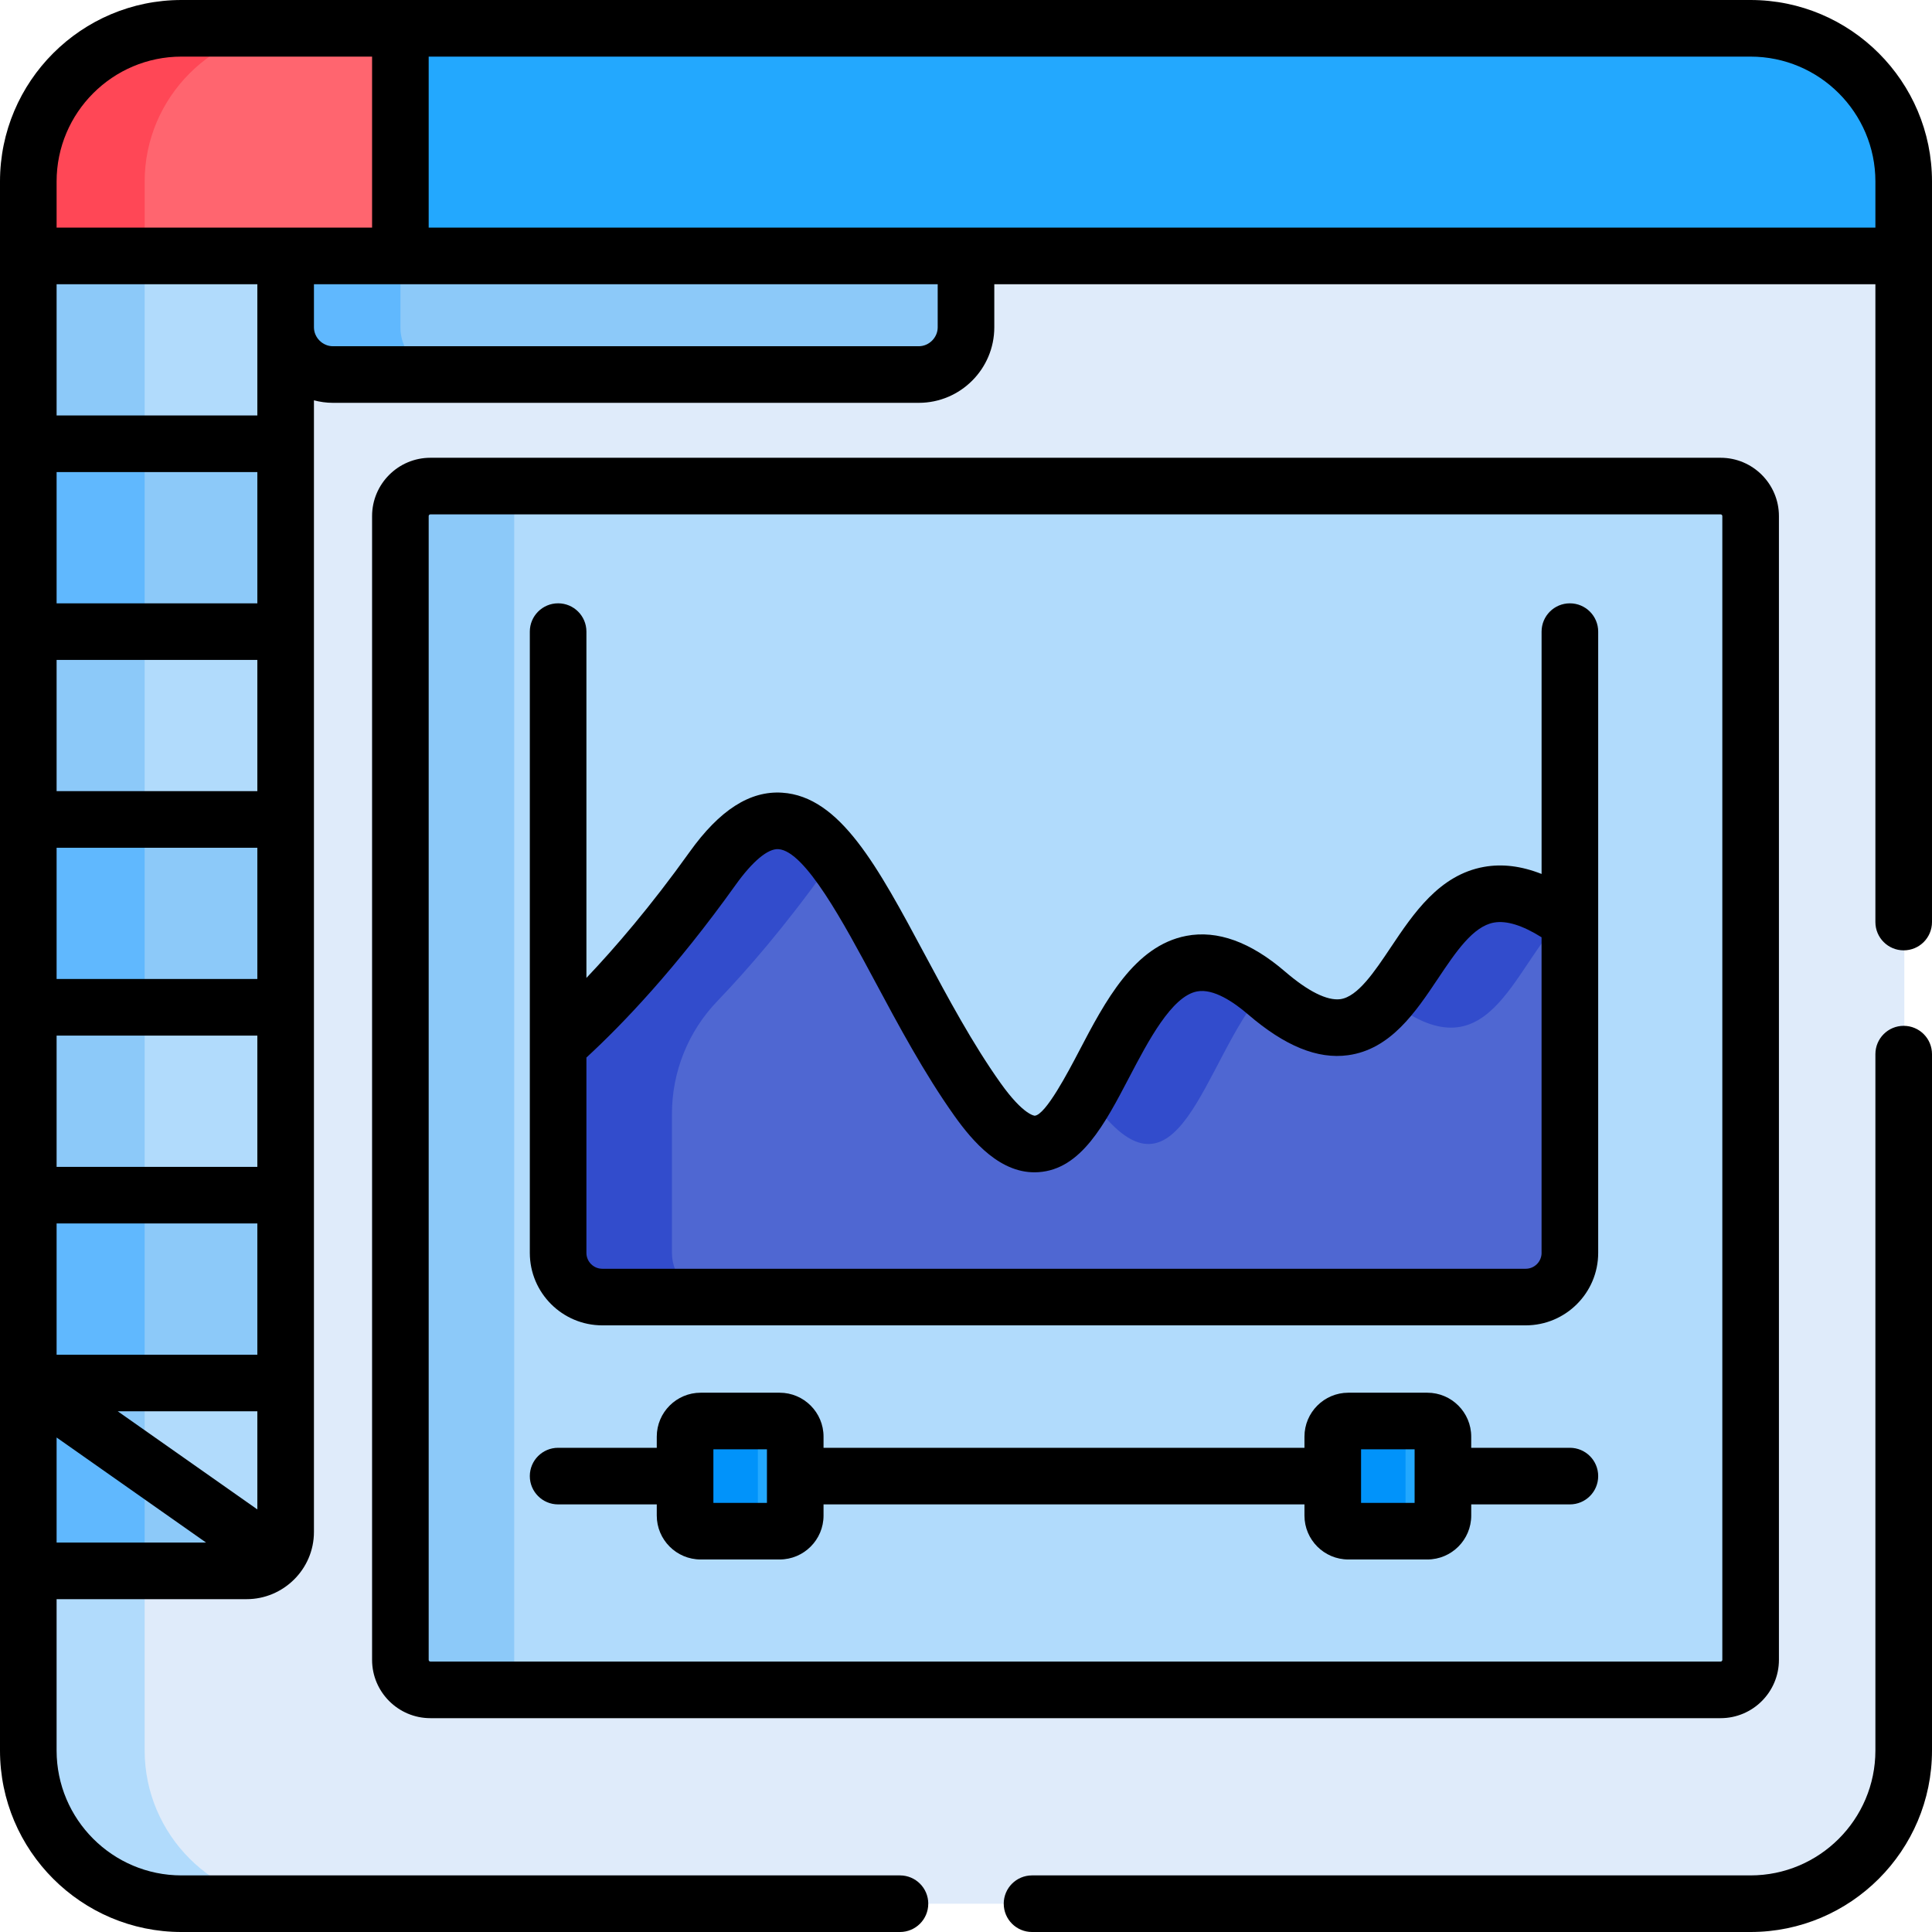 <svg height="512pt" viewBox="0 0 512 512" width="512pt" xmlns="http://www.w3.org/2000/svg"><path d="m464.074 7.5h-415.812c-22.328 0-40.594 18.266-40.594 40.594v415.812c0 22.324 18.266 40.594 40.594 40.594h415.809c22.328 0 40.594-18.266 40.594-40.594v-415.812c0-22.328-18.266-40.594-40.59-40.594zm0 0" fill="#dfebfa"/><path d="m38.336 463.906v-415.812c0-22.328 18.266-40.594 40.59-40.594h-30.664c-22.328 0-40.594 18.266-40.594 40.594v415.812c0 22.328 18.266 40.594 40.594 40.594h30.668c-22.328 0-40.594-18.27-40.594-40.594zm0 0" fill="#b1dbfc"/><path d="m464.074 7.5h-415.812c-22.328 0-40.594 18.266-40.594 40.594v19.727h496.996v-19.727c0-22.328-18.266-40.594-40.59-40.594zm0 0" fill="#23a8fe"/><path d="m75.867 67.82v18.918c0 6.883 5.629 12.512 12.512 12.512h155.277c6.879 0 12.512-5.629 12.512-12.512v-18.918zm0 0" fill="#8cc9f9"/><path d="m106.117 86.738v-18.918h-30.25v18.918c0 6.883 5.629 12.512 12.512 12.512h30.25c-6.883 0-12.512-5.629-12.512-12.512zm0 0" fill="#60b8fe"/><path d="m7.668 67.82h68.199v49.781h-68.199zm0 0" fill="#b1dbfc"/><path d="m7.668 67.82h30.668v49.781h-30.668zm0 0" fill="#8cc9f9"/><path d="m7.668 117.602h68.199v49.781h-68.199zm0 0" fill="#8cc9f9"/><path d="m7.668 117.602h30.668v49.781h-30.668zm0 0" fill="#60b8fe"/><path d="m7.668 167.387h68.199v49.777h-68.199zm0 0" fill="#b1dbfc"/><path d="m7.668 167.387h30.668v49.777h-30.668zm0 0" fill="#8cc9f9"/><path d="m7.668 217.164h68.199v49.781h-68.199zm0 0" fill="#8cc9f9"/><path d="m7.668 217.164h30.668v49.781h-30.668zm0 0" fill="#60b8fe"/><path d="m7.668 316.73h68.199v49.781h-68.199zm0 0" fill="#8cc9f9"/><path d="m7.668 316.73h30.668v49.781h-30.668zm0 0" fill="#60b8fe"/><path d="m7.668 266.945h68.199v49.781h-68.199zm0 0" fill="#b1dbfc"/><path d="m7.668 266.945h30.668v49.781h-30.668zm0 0" fill="#8cc9f9"/><path d="m7.668 366.512v49.777h57.879c5.699 0 10.32-4.617 10.32-10.32v-39.461h-68.199zm0 0" fill="#b1dbfc"/><path d="m7.668 366.512h30.668v49.777h-30.668zm0 0" fill="#8cc9f9"/><path d="m106.27 7.5h-58.008c-22.328 0-40.594 18.266-40.594 40.594v19.727h98.602zm0 0" fill="#ff656f"/><path d="m38.336 48.094c0-22.328 18.266-40.594 40.59-40.594h-30.664c-22.328 0-40.594 18.266-40.594 40.594v19.727h30.668zm0 0" fill="#ff4756"/><path d="m65.547 416.293c3.129 0 5.93-1.398 7.82-3.602l-65.699-46.18v49.777h57.879zm0 0" fill="#8cc9f9"/><path d="m38.336 388.066-30.668-21.555v49.781h30.668zm0 0" fill="#60b8fe"/><path d="m456.145 128.812h-341.918c-4.395 0-7.957 3.559-7.957 7.953v303.109c0 4.395 3.562 7.957 7.957 7.957h341.918c4.395 0 7.957-3.562 7.957-7.957v-303.105c0-4.398-3.562-7.957-7.957-7.957zm0 0" fill="#b1dbfc"/><path d="m136.27 439.875v-303.105c0-4.395 3.562-7.957 7.957-7.957h-30c-4.395 0-7.957 3.559-7.957 7.957v303.109c0 4.395 3.562 7.957 7.957 7.957h30c-4.395-.004-7.957-3.566-7.957-7.961zm0 0" fill="#8cc9f9"/><path d="m416.199 332.023v-87.605c-45.738-33.16-37.391 55.715-80.371 18.746-44.676-38.422-42.75 75.836-76.633 28.18-28.141-39.582-42.227-100.293-70.18-61.199-17.348 24.262-32.449 39.238-40.941 46.789v55.094c0 6.465 5.242 11.707 11.707 11.707h244.711c6.465 0 11.707-5.242 11.707-11.711zm0 0" fill="#4f67d2"/><g fill="#324ccc"><path d="m414.27 243.074c-27.113-18.223-34.457 8.105-46.336 21.832 26.637 21.18 32.656-8.262 46.336-21.832zm0 0"/><path d="m189.781 343.734c-6.469 0-11.711-5.242-11.711-11.711v-36.816c0-11.148 4.301-21.859 12.023-29.898 8.039-8.371 18.039-19.941 28.922-35.168.723-1.008 1.434-1.934 2.137-2.812-9.594-12.105-19.434-14.949-32.137 2.812-17.348 24.266-32.449 39.242-40.941 46.793v55.09c0 6.469 5.242 11.711 11.707 11.711h244.711zm0 0"/><path d="m289.195 291.344c23.23 32.672 29.629-10.758 45.754-28.918-25.793-21.32-35.805 8.969-46.566 27.758.27.387.539.773.812 1.16zm0 0"/></g><path d="m206.781 376.582h-20.934c-2.281 0-4.129 1.852-4.129 4.133v20.93c0 2.281 1.848 4.133 4.129 4.133h20.934c2.281 0 4.129-1.848 4.129-4.133v-20.93c0-2.281-1.848-4.133-4.129-4.133zm0 0" fill="#23a8fe"/><path d="m200.844 401.645v-20.93c0-2.281 1.848-4.133 4.129-4.133h-19.125c-2.281 0-4.129 1.852-4.129 4.133v20.93c0 2.281 1.848 4.133 4.129 4.133h19.125c-2.281 0-4.129-1.852-4.129-4.133zm0 0" fill="#0193fa"/><path d="m378.426 376.582h-20.934c-2.281 0-4.129 1.852-4.129 4.133v20.93c0 2.281 1.848 4.133 4.129 4.133h20.934c2.277 0 4.129-1.848 4.129-4.133v-20.93c0-2.281-1.852-4.133-4.129-4.133zm0 0" fill="#23a8fe"/><path d="m372.484 401.645v-20.93c0-2.281 1.852-4.133 4.133-4.133h-19.125c-2.281 0-4.133 1.852-4.133 4.133v20.93c0 2.281 1.852 4.133 4.133 4.133h19.125c-2.281 0-4.133-1.852-4.133-4.133zm0 0" fill="#0193fa"/><path d="m471.434 439.879v-303.109c0-8.523-6.934-15.457-15.457-15.457h-341.918c-8.52 0-15.453 6.934-15.453 15.457v303.109c0 8.52 6.934 15.453 15.453 15.453h341.918c8.523 0 15.457-6.934 15.457-15.453zm-357.828 0v-303.109c0-.254.203-.457.453-.457h341.918c.254 0 .457.203.457.457v303.109c0 .25-.203.453-.457.453h-341.918c-.25 0-.453-.203-.453-.453zm0 0"/><path d="m416.035 159.887c-4.145 0-7.5 3.355-7.5 7.5v64.219c-5.371-2.113-10.422-2.738-15.254-1.875-11.852 2.121-18.688 12.336-24.723 21.348-4.301 6.434-8.75 13.078-13.348 13.707-3.492.461-8.551-2.055-14.66-7.309-9.133-7.855-17.934-11.035-26.152-9.465-13.832 2.645-21.582 17.449-28.418 30.512-2.879 5.504-8.875 16.953-11.773 17.152.027-.012-2.922-.039-9.066-8.68-7.426-10.449-13.832-22.406-20.023-33.973-12.555-23.441-22.469-41.957-37.844-42.953-8.535-.555-16.57 4.586-24.523 15.711-10.293 14.395-19.77 25.402-27.344 33.375v-91.773c0-4.141-3.355-7.5-7.5-7.5-4.141 0-7.5 3.359-7.5 7.5v109.531.02 55.09c0 10.59 8.617 19.207 19.211 19.207h244.707c10.594 0 19.211-8.617 19.211-19.207v-164.641c0-4.141-3.359-7.496-7.5-7.496zm-7.5 172.137c0 2.32-1.891 4.211-4.211 4.211h-244.707c-2.32 0-4.211-1.891-4.211-4.211v-51.762c9.672-8.91 23.711-23.613 39.543-45.758 4.43-6.191 8.543-9.684 11.355-9.465 7.055.457 17.332 19.648 25.59 35.066 6.113 11.418 13.043 24.359 21.02 35.582 4.797 6.742 12.34 15.648 22.312 14.949 11.273-.766 17.477-12.613 24.043-25.16 5.004-9.555 11.23-21.449 17.949-22.734 4.371-.844 9.777 2.859 13.551 6.105 9.727 8.363 18.383 11.902 26.465 10.797 11.285-1.535 17.93-11.465 23.789-20.223 4.797-7.164 9.324-13.93 14.898-14.93 3.309-.586 7.539.719 12.609 3.898v83.633zm0 0"/><path d="m416.035 383.68h-26.148v-2.965c0-6.414-5.215-11.633-11.629-11.633h-20.934c-6.414 0-11.629 5.219-11.629 11.633v2.965h-127.449v-2.965c0-6.414-5.219-11.633-11.633-11.633h-20.93c-6.414 0-11.633 5.219-11.633 11.633v2.965h-26.145c-4.145 0-7.5 3.355-7.5 7.5 0 4.145 3.355 7.5 7.5 7.5h26.145v2.965c0 6.414 5.219 11.633 11.633 11.633h20.93c6.414 0 11.633-5.219 11.633-11.633v-2.965h127.449v2.965c0 6.414 5.219 11.633 11.629 11.633h20.934c6.414 0 11.633-5.219 11.633-11.633v-2.965h26.145c4.145 0 7.5-3.355 7.5-7.5 0-4.145-3.359-7.5-7.5-7.5zm-212.789 14.598h-14.191v-7.078s0-.012 0-.02v-7.094h14.191zm171.641 0h-14.191v-7.078s0-.012 0-.02v-7.094h14.191zm0 0"/><path d="m504.5 271.855c-4.145 0-7.5 3.355-7.5 7.5v184.551c0 18.246-14.848 33.094-33.094 33.094h-190.406c-4.145 0-7.5 3.355-7.5 7.5s3.355 7.5 7.5 7.5h190.406c26.52 0 48.094-21.574 48.094-48.094v-184.551c0-4.145-3.359-7.5-7.5-7.5zm0 0"/><path d="m463.906 0c-2.379 0-409.867 0-415.812 0-26.52 0-48.094 21.574-48.094 48.094v368.199 47.613c0 26.52 21.574 48.094 48.094 48.094h190.406c4.145 0 7.5-3.355 7.5-7.5s-3.355-7.5-7.5-7.5h-190.406c-18.246 0-33.094-14.848-33.094-33.094v-40.113h50.379c9.652 0 17.82-7.871 17.82-17.824v-299.879c1.605.418 3.277.664 5.012.664h155.277c11.035 0 20.012-8.98 20.012-20.016v-11.418h233.5v169.031c0 4.145 3.355 7.5 7.5 7.5s7.5-3.355 7.5-7.5v-196.258c0-26.52-21.574-48.094-48.094-48.094zm-448.906 408.793v-27.844l39.609 27.844zm53.199-8.781-36.988-26h36.988zm0-41h-53.199v-34.781h53.199zm0-49.781h-53.199v-34.781h53.199zm0-49.785h-53.199v-34.781h53.199zm0-49.781h-53.199v-34.777h53.199zm0-49.777h-53.199v-34.781h53.199zm0-73.148v23.363h-53.199v-34.781h53.199zm-53.199-26.418v-12.227c0-18.246 14.848-33.094 33.094-33.094h50.512v45.32c-9.613 0-73.336 0-83.605 0zm233.5 26.418c0 2.715-2.297 5.012-5.012 5.012h-155.277c-2.715 0-5.012-2.297-5.012-5.012v-11.418h165.301zm248.5-26.418c-13.566 0-369.859 0-383.395 0v-45.32h350.301c18.246 0 33.094 14.848 33.094 33.094zm0 0"/></svg>